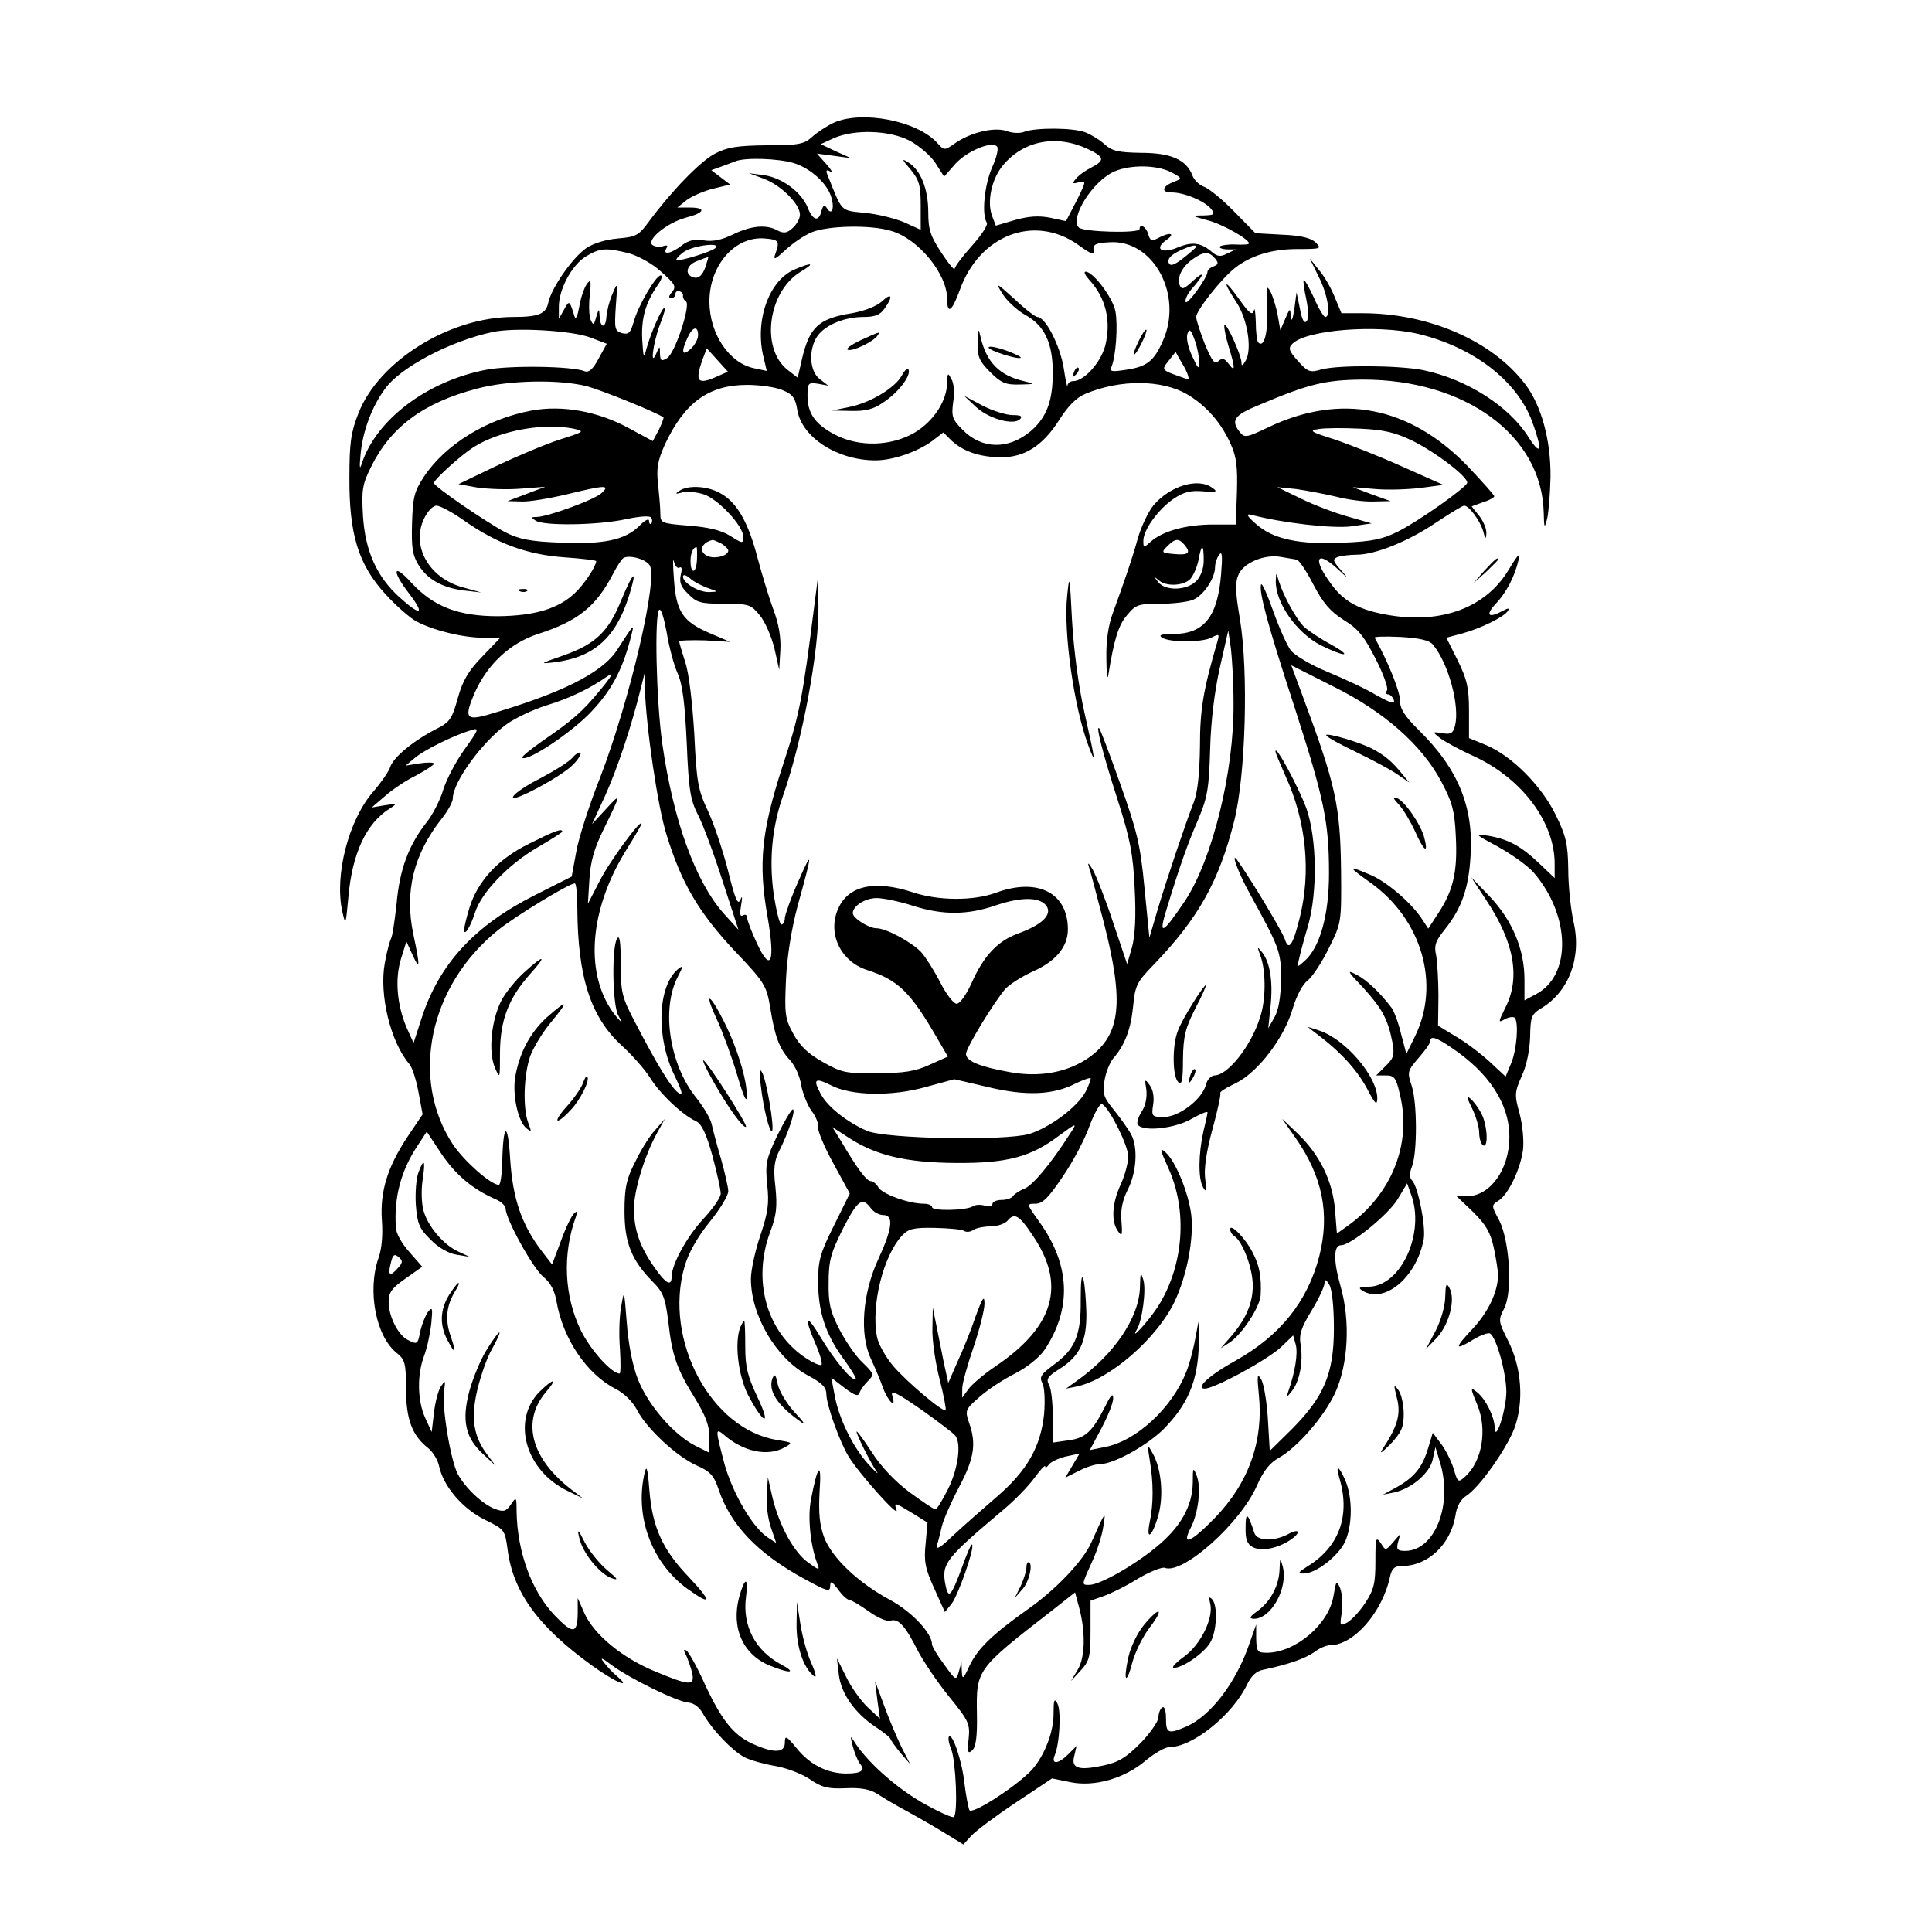 <?xml version="1.0" standalone="no"?>
<!DOCTYPE svg PUBLIC "-//W3C//DTD SVG 20010904//EN"
 "http://www.w3.org/TR/2001/REC-SVG-20010904/DTD/svg10.dtd">
<svg version="1.0" xmlns="http://www.w3.org/2000/svg"
 width="512pt" height="512pt" viewBox="0 0 512 512"
 preserveAspectRatio="xMidYMid meet">
<g transform="translate(0,512) scale(0.1,-0.1)"
fill="#000000" stroke="none">
<path d="M2210 4795 c-19 -9 -45 -26 -58 -38 -21 -19 -35 -22 -120 -22 -79 -1
-104 -5 -137 -22 -39 -20 -116 -100 -176 -181 -26 -36 -34 -40 -82 -44 -33 -3
-65 -13 -84 -26 -37 -26 -92 -106 -100 -144 -6 -30 -26 -38 -93 -38 -169 0
-356 -117 -410 -255 -20 -50 -24 -79 -24 -170 -1 -151 24 -232 96 -310 28 -31
65 -63 82 -72 45 -24 124 -43 177 -43 l45 0 -48 -50 c-37 -38 -52 -64 -65
-111 -15 -54 -21 -63 -57 -81 -59 -30 -114 -75 -122 -101 -4 -12 -24 -41 -44
-64 -66 -75 -104 -222 -83 -318 9 -39 9 -38 16 35 10 119 48 199 111 238 19
12 18 13 -14 8 l-35 -6 35 30 c19 17 56 42 83 55 26 14 47 28 47 31 0 4 -17 4
-38 1 l-37 -6 25 21 c25 21 104 60 149 73 22 7 20 2 -18 -51 -23 -32 -48 -80
-56 -106 -8 -27 -28 -67 -45 -88 -47 -60 -71 -124 -79 -215 -5 -45 -11 -87
-15 -93 -3 -6 -11 -34 -16 -63 -16 -84 15 -211 65 -269 7 -8 18 -41 24 -74
l11 -59 -39 -58 c-54 -81 -74 -146 -69 -222 3 -38 0 -77 -9 -101 -30 -87 -7
-208 49 -252 21 -17 24 -27 24 -94 0 -81 16 -124 58 -157 13 -10 27 -33 30
-50 12 -53 62 -111 120 -140 53 -26 54 -27 61 -78 14 -113 80 -205 224 -309
61 -44 108 -64 66 -28 -11 9 -27 26 -35 37 -11 14 -5 12 20 -7 48 -36 175 -98
204 -100 15 -1 31 -13 41 -33 25 -42 75 -94 108 -112 16 -8 52 -18 81 -23 29
-5 70 -20 92 -35 32 -22 48 -26 95 -24 41 2 65 -3 84 -15 15 -10 52 -32 84
-49 31 -17 76 -43 100 -58 l44 -27 21 23 c12 13 64 52 118 88 l96 64 49 -10
c64 -13 144 10 200 58 23 19 51 35 62 35 62 0 168 86 206 166 11 23 25 36 43
39 66 14 109 29 134 46 14 11 33 19 43 19 62 0 139 87 159 183 5 21 12 27 32
27 68 0 128 57 141 133 3 24 14 44 29 53 35 23 105 122 127 178 26 70 20 162
-17 234 -25 50 -26 53 -10 84 23 44 15 178 -13 234 -21 39 -21 40 -2 52 26 16
58 83 65 134 3 24 -1 67 -9 97 -14 50 -13 57 6 100 13 28 21 69 22 104 1 53 3
59 31 76 72 44 106 134 84 228 -7 32 -14 94 -14 139 -1 69 -6 89 -34 146 -38
77 -117 156 -185 184 l-44 18 0 72 c0 61 -5 83 -30 134 l-30 60 41 11 c49 13
112 44 122 60 5 8 1 8 -14 0 -37 -20 -46 -12 -20 17 30 31 52 74 62 117 6 23
0 18 -26 -25 -60 -100 -177 -144 -318 -120 -77 13 -118 35 -152 82 -50 67 -40
92 16 41 30 -28 31 -28 8 -2 -20 23 -21 27 -7 33 9 3 32 6 50 6 49 0 137 35
212 86 36 24 69 44 73 44 13 0 41 -38 50 -66 6 -23 8 -25 9 -8 1 12 -8 33 -19
47 l-20 25 30 11 c17 5 30 13 30 16 0 3 -33 40 -72 81 -152 157 -335 193 -526
102 -61 -29 -64 -29 -78 -11 -22 29 -13 43 51 69 134 57 177 67 275 68 273 1
476 -148 481 -352 1 -42 2 -44 9 -17 4 17 8 67 9 111 1 97 -24 190 -68 247
-87 114 -255 187 -431 187 l-55 0 -18 43 c-9 23 -28 56 -42 72 l-24 30 24 -49
c24 -47 33 -106 17 -106 -4 0 -18 23 -30 51 -13 28 -25 49 -27 47 -2 -2 1 -25
7 -52 6 -31 7 -51 0 -58 -6 -6 -12 6 -17 34 l-9 43 -6 -45 c-4 -26 -8 -35 -9
-20 -2 25 -2 25 -15 -5 l-13 -30 -7 40 c-4 22 -13 50 -19 62 -11 20 -12 13 -9
-45 3 -62 -8 -105 -23 -90 -4 3 -7 28 -7 55 -1 26 -3 40 -5 30 -4 -14 -12 -8
-39 30 -40 56 -46 51 -8 -7 30 -45 43 -126 25 -156 -8 -14 -11 -15 -11 -4 -1
20 -39 104 -45 99 -2 -3 2 -27 10 -54 19 -61 19 -74 1 -49 -12 15 -17 16 -27
7 -10 -10 -17 0 -36 45 -12 31 -23 64 -23 72 0 17 67 102 103 130 42 33 98 50
165 50 63 0 65 1 49 17 -12 12 -38 19 -89 21 l-71 4 -57 58 c-31 32 -67 61
-79 65 -12 4 -26 17 -31 30 -16 42 -57 60 -137 60 -60 1 -76 5 -95 22 -13 12
-36 26 -51 32 -32 13 -132 13 -162 2 -11 -5 -33 -4 -48 2 -33 11 -96 -4 -138
-34 -26 -18 -27 -18 -45 2 -53 59 -199 87 -274 54z m201 -48 c24 -13 55 -39
68 -59 l23 -36 30 34 c30 33 95 61 110 46 5 -5 -1 -30 -13 -56 -20 -46 -28
-124 -14 -146 4 -6 -14 -33 -39 -61 -25 -28 -46 -56 -46 -61 0 -6 -16 13 -35
42 -29 44 -35 61 -35 107 0 62 -20 112 -52 132 -19 12 -19 10 5 -18 23 -28 27
-42 27 -96 l0 -64 -44 20 c-24 10 -71 22 -105 25 -65 7 -58 0 -99 103 -4 10
-1 12 9 6 8 -5 3 4 -11 20 l-25 28 45 -6 45 -6 -40 18 -40 19 35 16 c54 24
148 21 201 -7z m472 -22 c44 -21 46 -30 9 -49 -16 -8 -34 -21 -41 -30 -10 -12
-9 -14 8 -9 20 5 20 3 -6 -49 l-28 -54 -42 9 c-31 6 -57 4 -93 -6 l-51 -15
-10 26 c-14 38 -1 98 29 134 55 66 142 82 225 43z m-780 -37 c46 -14 92 -56
101 -94 8 -29 -1 -46 -13 -25 -6 9 -10 7 -14 -8 -7 -30 -23 -26 -37 10 -17 41
-69 79 -117 85 l-38 5 40 -15 c45 -17 95 -67 95 -95 0 -10 -9 -26 -19 -35 -15
-14 -24 -15 -40 -7 -30 17 -70 13 -118 -10 -30 -15 -55 -20 -78 -16 -25 4 -41
0 -59 -14 -27 -21 -51 -26 -40 -7 5 7 2 9 -8 6 -8 -4 -21 -2 -28 2 -20 12 36
59 87 73 51 13 56 27 11 27 l-33 0 25 20 c14 10 45 24 70 30 l45 11 -25 19
-25 19 25 9 c14 5 32 12 40 15 27 10 112 7 153 -5z m1000 -24 c30 -16 30 -17
10 -25 -33 -12 -38 -29 -8 -29 33 0 86 -22 104 -43 12 -15 10 -17 -20 -18 -33
0 -32 -1 12 -13 39 -10 109 -50 109 -61 0 -3 -16 -4 -35 -3 -19 1 -38 -2 -42
-5 -3 -4 5 -7 18 -8 l24 0 -23 -11 c-17 -9 -26 -8 -40 4 -29 25 -52 28 -89 13
-44 -19 -66 -5 -32 19 26 18 9 22 -22 5 -17 -9 -21 -7 -26 10 -5 20 -23 30
-23 14 0 -12 -149 -8 -161 4 -25 25 37 124 95 149 43 18 111 17 149 -2z m-741
-156 c72 -21 148 -114 148 -180 0 -43 13 -33 33 22 52 147 197 203 313 122 36
-26 44 -29 42 -15 -2 15 5 19 42 21 117 8 197 -141 141 -263 -23 -52 -42 -67
-97 -75 -39 -6 -44 -5 -38 9 11 27 17 108 10 146 -7 36 -59 105 -79 105 -6 0
-1 -10 10 -22 44 -48 58 -109 42 -174 -12 -45 -56 -94 -85 -94 -8 0 -15 -6
-15 -12 -1 -7 -5 14 -10 46 -9 58 -48 136 -70 136 -5 0 -33 21 -61 48 -49 44
-51 45 -31 13 11 -18 38 -43 59 -55 52 -28 74 -75 74 -154 0 -76 -17 -119 -59
-155 -59 -49 -129 -48 -180 4 -27 27 -30 35 -25 73 4 25 2 52 -5 62 -9 17 -10
16 -11 -9 0 -49 -36 -104 -87 -134 -62 -36 -147 -38 -210 -5 -52 27 -73 56
-73 103 0 34 2 36 28 32 l27 -5 -22 17 c-28 20 -31 79 -7 114 21 30 72 51 123
51 30 0 44 6 55 22 24 33 19 44 -7 19 -15 -13 -46 -25 -79 -31 -89 -14 -113
-37 -133 -123 l-11 -48 -27 21 c-72 57 -52 207 35 260 39 23 31 26 -16 6 -69
-29 -107 -138 -82 -235 l8 -34 -33 7 c-66 13 -119 91 -119 177 0 96 68 174
147 167 38 -3 40 -7 27 -43 -5 -15 1 -12 27 12 19 18 50 39 69 47 42 18 157
21 212 4z m-467 -46 c-10 -9 -85 -32 -101 -32 -5 1 2 10 15 20 22 19 107 30
86 12z m1275 4 c0 -2 -15 -15 -34 -30 -26 -20 -35 -22 -39 -12 -4 9 6 20 26
30 32 15 47 19 47 12z m-1504 -17 c25 -7 62 -27 86 -49 37 -33 41 -39 29 -54
-9 -10 -10 -16 -2 -16 6 0 11 5 11 11 0 6 5 9 11 7 6 -2 10 -7 9 -12 -1 -5 3
-12 8 -15 13 -9 -29 -137 -50 -150 -15 -9 -18 -8 -19 11 0 22 -1 22 -9 3 -18
-43 -10 24 9 75 11 27 16 48 12 45 -9 -5 -37 -69 -48 -110 -7 -27 -8 -24 -11
24 -3 56 8 97 40 144 11 15 15 27 9 27 -13 0 -60 -80 -72 -124 -8 -28 -13 -33
-30 -29 -20 6 -21 11 -17 72 5 64 5 65 -9 32 -8 -18 -15 -46 -16 -61 -2 -32
-17 -30 -18 3 -1 20 -2 20 -9 -3 -6 -22 -8 -23 -15 -7 -4 10 -5 39 -2 65 4 39
3 44 -8 29 -7 -10 -16 -36 -20 -60 -4 -23 -9 -35 -12 -27 -14 45 -14 45 -28
20 l-14 -25 0 30 c-1 47 34 112 71 135 38 23 53 24 114 9z m1554 -14 c10 -12
9 -16 -4 -21 -9 -3 -16 -10 -16 -14 0 -16 -55 -91 -58 -80 -2 6 5 21 15 33 34
38 38 53 6 24 -26 -24 -31 -26 -37 -12 -7 21 7 49 36 69 28 20 42 20 58 1z
m-1351 -24 c-7 -19 -16 -28 -27 -27 -29 5 -25 33 5 44 15 6 29 11 30 11 1 1
-3 -12 -8 -28z m-303 -186 l42 -16 -22 -40 c-14 -27 -26 -37 -36 -33 -33 14
-202 16 -262 4 -156 -30 -291 -132 -329 -248 -6 -19 -7 -11 -3 28 6 59 30 123
64 169 40 57 173 127 285 151 60 13 213 4 261 -15z m284 7 c0 -11 -9 -27 -20
-37 -22 -20 -26 -9 -8 30 13 29 28 33 28 7z m1328 -72 c0 -21 -3 -18 -19 17
-11 23 -16 49 -12 59 5 14 9 11 19 -17 7 -19 12 -45 12 -59z m581 75 c145 -35
260 -123 301 -231 28 -77 25 -96 -9 -43 -52 83 -164 154 -279 178 -65 13 -225
14 -270 2 -30 -9 -36 -7 -62 22 -24 27 -27 34 -15 46 37 37 223 52 334 26z
m-1857 -112 c-53 -24 -61 -15 -41 42 l12 32 28 -31 28 -31 -27 -12z m1236 25
c11 -20 15 -35 9 -33 -72 25 -70 23 -50 49 10 13 18 23 19 23 0 -1 10 -19 22
-39z m-1581 -52 c39 -11 179 -67 201 -82 2 -1 -4 -16 -12 -33 l-16 -30 -63 34
c-82 45 -177 62 -258 47 -119 -22 -229 -90 -286 -176 -25 -38 -29 -54 -31
-122 -2 -64 1 -85 17 -111 24 -39 64 -61 122 -68 l44 -5 -50 14 c-89 25 -136
110 -101 182 9 19 23 34 33 34 9 0 43 -18 75 -41 86 -60 166 -89 264 -96 46
-3 84 -8 84 -10 0 -13 -32 -62 -57 -85 -43 -41 -106 -60 -203 -61 -105 0 -171
25 -230 89 -49 54 -53 32 -5 -30 42 -55 30 -60 -26 -9 -61 55 -91 123 -97 215
-4 69 -2 84 21 130 52 106 139 171 281 208 85 23 220 25 293 6z m1589 -21 c51
-30 91 -76 116 -133 15 -33 18 -61 16 -127 l-3 -85 -65 0 c-70 -1 -130 -18
-161 -46 -18 -16 -19 -16 -19 3 0 29 40 84 80 111 26 18 46 23 78 20 36 -3 40
-1 25 9 -37 28 -112 6 -156 -46 -14 -17 -33 -57 -42 -89 -16 -57 -32 -103 -66
-197 -12 -32 -18 -75 -17 -120 0 -38 3 -59 5 -45 15 94 27 134 50 160 23 28
30 30 88 30 35 0 75 5 88 11 27 12 57 57 57 86 0 10 5 25 11 33 8 11 9 -3 5
-52 -9 -112 -45 -158 -126 -158 -33 0 -41 -3 -30 -10 21 -13 107 -13 132 1 19
10 20 9 14 -12 -38 -130 -46 -181 -46 -278 -1 -71 -6 -119 -16 -146 -23 -59
-70 -199 -96 -285 l-22 -75 -13 132 c-11 116 -20 151 -64 275 -28 79 -53 145
-56 148 -10 10 9 -66 49 -190 33 -103 41 -144 45 -235 4 -73 1 -125 -7 -155
l-13 -45 -37 110 c-20 61 -45 124 -54 140 -10 17 -14 21 -11 10 4 -11 22 -80
41 -153 53 -208 44 -293 -38 -353 -57 -41 -133 -55 -213 -40 -78 14 -115 29
-115 48 0 16 74 137 104 172 12 13 44 33 72 46 62 27 94 66 94 112 0 97 -80
138 -191 97 -60 -22 -153 -21 -219 1 -103 34 -174 18 -200 -46 -27 -65 9 -138
79 -160 81 -26 114 -58 185 -181 l28 -48 -49 -22 c-37 -17 -68 -22 -138 -22
-83 -1 -94 1 -145 30 -39 22 -61 43 -78 75 -22 40 -23 53 -19 144 3 63 15 135
31 195 40 144 40 152 2 65 -20 -44 -35 -88 -36 -97 0 -10 -4 -18 -9 -18 -5 0
-14 37 -21 83 -12 89 -4 175 25 258 51 144 96 385 94 504 l-2 70 -9 -70 c-31
-246 -39 -289 -84 -425 -56 -173 -65 -258 -40 -399 21 -121 9 -151 -28 -71
-14 30 -26 61 -26 68 0 7 -5 10 -11 6 -8 -4 -9 4 -5 27 4 23 3 27 -2 14 -7
-15 -14 3 -32 75 -13 52 -37 124 -53 159 -27 57 -31 77 -37 205 -5 82 -14 162
-24 191 -9 28 -16 52 -16 55 0 3 30 4 68 3 l67 -4 -54 23 c-72 31 -89 57 -95
143 -3 39 -3 60 0 47 3 -12 10 -20 15 -16 6 3 7 -4 3 -20 -4 -19 0 -31 20 -50
22 -23 33 -26 95 -26 65 0 71 -2 94 -30 14 -16 31 -56 39 -87 l13 -58 3 51 c2
35 -4 71 -19 110 -12 33 -30 93 -41 134 -24 93 -53 145 -94 170 -34 22 -90 26
-114 9 -12 -8 -10 -9 8 -4 12 4 38 1 57 -5 39 -13 105 -84 105 -113 0 -18 -2
-18 -35 3 -24 15 -58 23 -110 27 -73 6 -75 7 -75 32 0 14 -3 49 -6 78 -5 42
-1 62 18 105 52 111 116 158 218 158 33 0 76 -6 94 -14 27 -11 34 -21 39 -53
12 -72 106 -133 207 -133 46 0 110 22 150 51 l30 23 22 -22 c32 -29 74 -43
130 -44 63 0 111 30 155 99 24 38 46 60 71 70 92 38 201 37 268 -2z m-1626
-91 c31 -7 29 -8 -37 -29 -37 -12 -113 -44 -168 -70 l-100 -48 50 -9 c28 -4
79 -6 115 -3 l65 5 -50 -19 -50 -19 37 -1 c20 -1 74 8 120 19 103 25 115 25
93 4 -16 -17 -144 -64 -173 -64 -15 0 -15 -2 -2 -10 22 -14 165 -12 238 4 38
8 65 10 68 4 3 -5 3 -12 0 -15 -3 -4 -6 0 -6 7 0 7 -12 1 -26 -14 -38 -37 -93
-49 -209 -44 -80 3 -109 9 -145 27 -53 28 -190 122 -190 131 0 9 72 74 105 95
70 44 184 65 265 49z m2225 -33 c62 -31 148 -97 143 -111 -5 -14 -130 -102
-182 -128 -41 -21 -70 -27 -145 -30 -117 -6 -187 9 -232 49 -24 21 -28 28 -14
25 83 -22 216 -37 265 -31 l55 8 -63 18 c-35 10 -91 31 -125 48 l-62 30 50 -5
c28 -4 75 -13 105 -20 30 -8 75 -14 100 -13 l45 1 -50 18 -50 19 60 -5 c33 -3
87 -1 120 3 l60 8 -110 49 c-60 27 -141 59 -180 72 -63 20 -67 23 -40 27 17 3
66 3 110 1 63 -3 93 -10 140 -33z m-1834 -271 c10 -6 19 -15 19 -19 0 -13 -30
-22 -51 -16 -29 10 -23 36 9 44 2 1 12 -4 23 -9z m1229 -5 c17 -21 9 -27 -31
-23 -31 3 -32 4 -15 21 21 21 30 21 46 2z m-1293 -39 c-2 -37 -17 -39 -17 -2
0 20 7 36 16 36 1 0 2 -15 1 -34z m1343 -1 c0 -22 -8 -43 -20 -55 -25 -25 -82
-27 -101 -2 -11 14 -11 15 1 5 19 -18 65 -16 84 2 8 9 18 31 22 50 8 45 14 45
14 0z m-1469 -12 c25 -30 -51 -356 -130 -562 -29 -73 -58 -163 -64 -199 l-12
-65 -97 -49 c-159 -80 -253 -181 -300 -324 l-22 -68 -19 42 c-25 60 -31 128
-14 182 l14 45 16 -35 c20 -44 21 -33 2 56 -23 112 1 210 76 305 16 20 29 44
29 53 0 43 77 149 143 197 22 16 69 38 103 49 63 19 117 45 164 78 17 12 12 1
-18 -35 -49 -60 -75 -82 -155 -137 -31 -22 -55 -41 -53 -44 13 -12 133 68 184
123 55 58 84 115 106 205 7 28 7 28 -39 -43 -40 -61 -149 -115 -345 -172 -55
-15 -60 -6 -32 59 34 76 94 132 168 156 106 34 154 73 199 160 10 19 22 38 27
41 14 9 56 -1 69 -18z m1715 14 c6 0 26 -30 44 -65 26 -50 45 -72 81 -95 38
-23 54 -43 84 -102 21 -40 34 -78 31 -84 -4 -6 -3 -11 2 -11 6 0 13 -7 16 -16
4 -11 -9 -7 -47 14 -28 17 -87 44 -130 62 -42 17 -85 43 -96 56 -10 13 -31 60
-47 105 -16 45 -30 76 -32 70 -6 -19 17 -106 89 -326 78 -242 91 -303 91 -440
0 -110 -24 -195 -64 -231 -21 -19 -21 -19 -15 6 3 14 13 52 23 85 26 90 24
233 -4 313 -20 54 -81 169 -82 151 0 -4 12 -32 26 -64 56 -121 69 -257 38
-379 -18 -72 -29 -87 -39 -55 -7 20 -80 143 -123 205 -24 36 -2 -27 31 -86 78
-142 82 -152 82 -225 -1 -46 -6 -80 -17 -100 l-17 -30 6 57 c7 66 -1 117 -22
144 -14 17 -14 17 -4 -11 14 -40 14 -116 -2 -162 -24 -76 -85 -152 -120 -153
-9 0 -20 -11 -23 -24 -9 -38 -71 -86 -111 -86 -32 0 -34 1 -29 33 3 19 0 39
-9 51 -13 18 -14 17 -9 -12 2 -20 -2 -42 -12 -57 -9 -14 -14 -30 -11 -35 12
-20 99 -11 143 15 23 13 42 21 42 17 0 -4 -5 -27 -11 -51 -13 -59 -14 -124 -1
-147 8 -15 10 -11 6 21 -4 26 3 73 19 132 14 50 23 94 21 96 -3 3 16 15 42 27
58 29 128 120 150 198 10 33 26 64 40 74 13 11 38 49 56 86 33 66 33 68 32
202 -2 176 -14 229 -102 466 l-30 81 111 -56 c135 -67 235 -155 287 -253 28
-53 35 -76 38 -143 5 -93 -6 -143 -45 -203 l-28 -43 -15 23 c-27 43 -93 100
-137 119 -63 27 -63 24 0 -21 135 -97 184 -267 118 -404 l-24 -49 -14 53 c-7
30 -19 61 -25 69 -31 41 -66 74 -93 88 -27 14 -25 10 18 -35 49 -54 65 -82 77
-144 6 -33 4 -42 -18 -63 l-25 -25 26 0 c22 0 27 -6 37 -51 32 -130 -22 -265
-139 -348 l-28 -20 -5 62 c-6 77 -41 147 -98 202 l-42 40 35 -50 c72 -103 92
-202 63 -315 -31 -119 -103 -209 -220 -275 -71 -39 -110 -75 -83 -75 26 0 169
78 203 111 l31 30 7 -25 c6 -23 -2 -72 -19 -121 -7 -20 -6 -20 9 -1 20 25 30
77 23 121 -5 28 1 46 29 92 19 31 34 64 34 72 1 12 4 11 13 -4 7 -12 12 -58
12 -115 0 -120 -26 -181 -111 -267 l-59 -58 -5 85 c-3 47 -11 94 -18 105 -10
17 -11 10 -6 -40 13 -124 -27 -235 -116 -327 -63 -65 -90 -77 -65 -28 21 40
29 109 16 140 -9 23 -10 21 -10 -19 -1 -63 -33 -119 -97 -171 -59 -49 -148
-99 -176 -100 -22 0 -23 -3 6 61 14 30 27 72 30 94 7 43 6 42 -32 -43 -22 -49
-94 -125 -170 -178 -93 -66 -131 -103 -153 -149 -16 -35 -19 -37 -20 -15 l-1
25 -7 -25 c-7 -25 -8 -24 -39 19 -18 24 -32 48 -32 53 0 30 -54 87 -111 118
-84 45 -154 111 -175 166 -12 33 -15 63 -12 121 6 83 -5 73 -23 -22 -9 -47 -1
-122 17 -169 7 -18 5 -18 -24 3 -38 27 -77 98 -95 173 l-12 53 -3 -46 c-2 -25
3 -64 11 -87 l14 -41 -23 15 c-40 27 -92 116 -114 194 -24 91 -25 97 -2 78 51
-45 116 -59 161 -34 23 13 22 13 -20 20 -175 28 -301 265 -245 459 10 36 34
78 66 118 28 34 50 71 50 82 0 10 -9 49 -19 85 -11 37 -22 79 -25 93 -3 14
-21 45 -41 70 -71 88 -93 235 -49 320 15 29 15 32 1 21 -55 -46 -59 -182 -9
-283 20 -42 23 -54 11 -46 -19 12 -58 76 -115 186 -36 68 -39 81 -39 157 0 60
-3 78 -10 66 -14 -24 -12 -172 3 -202 13 -24 13 -24 -4 -5 -86 104 -76 279 26
443 22 35 40 66 40 69 0 15 -85 -100 -111 -152 l-31 -60 4 65 c3 48 13 83 39
135 46 94 46 96 4 50 l-36 -39 35 76 c32 71 69 182 94 283 l10 40 1 -40 c3
-100 34 -315 58 -389 39 -127 86 -206 180 -306 80 -84 84 -92 94 -149 12 -77
24 -110 53 -141 13 -14 26 -43 29 -65 4 -21 16 -52 27 -68 12 -15 20 -35 18
-45 -1 -9 17 -53 41 -96 l43 -79 -42 -85 c-37 -74 -42 -93 -42 -151 1 -80 20
-137 68 -203 20 -27 34 -51 32 -53 -8 -8 -56 49 -92 109 -40 67 -47 60 -15
-15 12 -27 19 -52 16 -56 -4 -3 -24 6 -46 21 -101 70 -137 205 -90 331 17 45
19 67 14 119 -6 49 -3 70 10 96 24 47 45 110 36 110 -4 0 -22 -31 -41 -69 -30
-63 -32 -75 -27 -130 6 -50 2 -75 -18 -135 -14 -41 -25 -93 -25 -115 0 -97 66
-209 149 -255 40 -21 51 -33 51 -51 0 -28 36 -128 59 -165 29 -47 134 -164
127 -142 -7 21 -6 21 37 -5 l45 -28 -5 -56 c-5 -47 -1 -66 23 -119 l28 -62 18
22 c17 22 62 149 54 157 -2 2 -14 -25 -26 -59 -30 -81 -37 -88 -45 -45 -10 53
2 68 154 196 29 24 66 62 82 84 16 22 29 36 29 31 0 -5 4 -3 9 4 4 7 25 17 45
22 l37 8 -19 -32 -19 -32 36 18 c19 10 44 18 56 18 36 0 123 48 168 92 65 66
91 127 94 223 2 80 2 80 -8 25 -5 -30 -16 -73 -25 -95 -38 -97 -134 -185 -217
-200 l-39 -8 31 58 c17 32 31 67 31 79 0 15 -6 10 -20 -19 -35 -69 -53 -86
-98 -92 l-42 -6 0 67 c0 37 -4 76 -10 86 -8 15 -4 22 26 41 55 34 74 73 73
149 -1 36 -4 76 -8 90 -5 15 -7 -7 -7 -55 1 -94 -15 -131 -73 -173 -32 -24
-37 -31 -29 -47 6 -10 8 -45 5 -82 -9 -87 -45 -151 -127 -221 -36 -31 -87 -76
-114 -101 -33 -32 -46 -40 -43 -26 4 11 9 34 13 50 4 17 24 63 45 103 41 77
47 116 27 172 -11 32 -10 35 28 68 21 19 64 47 94 62 33 17 65 43 79 64 72
109 67 224 -14 337 -35 49 -35 49 -11 49 19 0 35 16 73 73 27 39 59 100 71
135 13 34 28 60 33 56 20 -12 69 -110 69 -139 0 -16 -9 -50 -20 -74 -23 -49
-26 -99 -7 -124 10 -15 12 -11 9 26 -3 31 3 57 17 85 23 45 27 111 9 145 -6
12 -26 40 -44 63 -29 35 -33 45 -27 80 3 21 14 48 23 59 31 35 47 78 53 139 5
54 10 64 55 110 118 123 172 219 213 381 30 121 38 394 15 534 -13 76 -13 99
-3 120 15 31 70 53 112 45 17 -3 35 -6 41 -7z m-1561 -75 c29 -10 29 -10 5
-11 -28 -1 -70 24 -70 41 0 6 7 5 18 -4 9 -9 31 -20 47 -26z m-79 -227 c13
-29 19 -80 24 -185 5 -125 10 -151 30 -190 13 -25 42 -103 65 -175 l42 -129
-39 43 c-76 86 -134 248 -163 451 -16 115 -21 341 -8 354 5 4 13 -23 20 -61 6
-37 19 -86 29 -108z m1473 -76 c2 -183 -56 -417 -129 -527 -60 -89 -71 -94
-48 -20 37 121 56 173 84 238 24 57 28 81 31 185 2 76 12 155 26 217 l22 97 7
-47 c3 -26 7 -90 7 -143z m529 152 c41 -50 71 -162 58 -214 -5 -20 -11 -24
-33 -20 -27 4 -28 4 -8 -12 11 -9 53 -32 93 -50 126 -59 212 -174 212 -284 l0
-38 -40 38 c-49 47 -83 65 -135 74 -39 6 -38 5 25 -29 36 -20 78 -50 94 -68
98 -113 102 -273 6 -323 l-30 -16 0 55 c0 80 -32 156 -91 219 l-50 52 40 -61
c74 -111 91 -206 50 -285 -19 -39 -19 -40 -1 -30 11 6 22 7 26 4 11 -12 6 -83
-9 -120 l-15 -36 -43 40 c-24 22 -64 52 -90 67 l-46 28 1 77 c0 42 -3 91 -6
109 -6 26 -2 38 23 69 44 55 63 108 68 193 9 130 -32 232 -137 335 -38 38 -50
56 -50 80 0 23 -33 105 -67 165 -2 3 29 4 69 2 51 -3 77 -9 86 -21z m-2268
-698 c1 -184 36 -290 119 -365 26 -24 59 -61 73 -83 27 -44 87 -100 122 -116
15 -7 27 -31 44 -92 12 -45 22 -90 22 -100 0 -10 -20 -39 -45 -66 -44 -47 -84
-120 -85 -153 0 -29 -15 -21 -47 25 -37 53 -53 98 -53 154 0 48 28 140 61 200
l21 38 -26 -30 c-15 -16 -39 -55 -53 -85 -23 -44 -28 -68 -28 -130 0 -84 19
-130 75 -187 28 -28 33 -43 41 -105 10 -91 23 -127 71 -204 28 -46 38 -72 38
-103 l0 -41 -38 19 c-57 29 -126 109 -152 177 -14 36 -25 94 -29 149 -7 88 -7
89 -15 41 -5 -26 -6 -77 -3 -112 2 -35 2 -64 -1 -64 -21 0 -76 61 -102 113
-45 91 -50 203 -14 302 5 16 4 17 -5 9 -7 -7 -23 -40 -35 -74 l-23 -61 -27 35
c-54 71 -77 139 -84 244 -6 103 -19 97 -21 -10 -1 -32 -5 -58 -9 -58 -21 0
-91 62 -121 106 -116 175 -64 423 120 570 45 36 184 121 202 123 4 1 7 -29 7
-66z m888 7 c81 -26 147 -25 222 1 68 23 118 22 134 -3 14 -23 -13 -49 -76
-72 -55 -20 -92 -60 -124 -133 -14 -30 -30 -53 -39 -53 -8 0 -28 26 -44 58
-16 31 -39 67 -50 79 -26 27 -93 63 -118 63 -21 0 -63 27 -63 40 0 19 33 40
63 40 18 0 61 -9 95 -20z m1428 -376 c100 -67 154 -149 154 -237 0 -86 -51
-157 -112 -157 l-28 0 44 -42 c34 -34 46 -54 55 -96 6 -29 11 -61 11 -70 0
-45 -26 -99 -67 -143 -50 -53 -49 -60 3 -28 19 11 38 18 43 15 17 -11 43 -106
43 -155 -1 -51 -30 -138 -31 -93 -1 28 -24 74 -45 91 -20 17 -20 13 -1 -32 27
-66 13 -149 -32 -190 -19 -17 -20 -16 -31 22 -7 21 -22 51 -34 66 l-21 28 -13
-43 c-15 -49 -36 -75 -84 -102 l-35 -19 30 6 c46 10 95 52 102 88 l7 32 12
-40 c35 -113 -14 -235 -92 -235 -21 0 -24 4 -19 23 l6 22 -19 -22 c-20 -23
-20 -23 -33 -2 -13 18 -14 13 -14 -49 0 -58 -4 -75 -27 -110 -15 -23 -37 -46
-48 -52 -19 -10 -20 -9 -14 27 3 21 1 49 -4 63 -10 24 -11 22 -18 -19 -12 -75
-100 -150 -176 -151 -26 0 -28 3 -29 38 l0 37 -18 -51 c-35 -103 -103 -192
-168 -220 -47 -20 -53 -18 -53 22 0 21 -4 33 -10 29 -5 -3 -10 -15 -10 -26 0
-10 -21 -41 -47 -68 -39 -39 -58 -51 -100 -60 -66 -14 -85 -7 -76 26 l6 26
-22 -22 c-26 -26 -46 -28 -36 -3 13 30 18 119 7 138 -8 15 -10 9 -10 -29 0
-52 -29 -121 -65 -155 -51 -48 -152 -111 -158 -99 -3 7 -9 38 -13 70 -6 59
-32 135 -41 125 -3 -3 -1 -18 6 -34 12 -32 18 -168 7 -179 -3 -4 -42 14 -86
39 -72 42 -147 110 -179 162 -10 16 -10 13 -3 -14 5 -19 14 -40 19 -46 15 -18
3 -26 -36 -26 -50 0 -96 23 -131 66 -28 34 -32 36 -32 16 0 -28 -29 -29 -86
-3 -51 23 -83 64 -129 164 -19 42 -40 79 -46 83 -8 4 -8 1 -1 -12 5 -11 12
-31 16 -46 8 -37 -5 -36 -99 3 -87 36 -160 97 -186 153 l-18 41 0 -42 c-1 -53
-13 -54 -61 -4 -61 64 -99 167 -101 275 0 40 -1 40 -15 19 -13 -19 -20 -20
-42 -12 -34 13 -79 56 -99 93 -19 36 -43 181 -36 221 4 28 3 28 -9 10 -7 -11
-15 -42 -18 -70 l-6 -50 -17 37 c-21 46 -22 115 -3 165 8 21 16 59 19 86 4 41
3 45 -9 30 -7 -10 -16 -33 -20 -50 -7 -37 -8 -37 -35 -23 -25 14 -49 62 -49
100 0 25 8 36 45 62 l44 31 -34 39 c-20 22 -36 50 -36 66 -5 80 14 150 57 215
l25 38 39 -59 c38 -56 82 -93 143 -120 15 -6 27 -18 27 -25 0 -27 71 -156 99
-180 20 -16 31 -37 36 -67 17 -98 80 -192 157 -231 23 -12 45 -34 57 -57 25
-48 104 -122 158 -146 34 -15 45 -26 57 -62 32 -96 104 -171 229 -239 59 -32
67 -35 67 -18 1 15 4 13 21 -9 11 -16 25 -28 30 -28 5 0 28 -14 51 -30 23 -17
49 -28 58 -25 21 7 40 -15 73 -81 15 -28 51 -82 82 -120 52 -64 56 -72 52
-112 -4 -35 -2 -41 9 -31 10 8 14 35 13 95 -2 120 -3 119 199 276 l61 48 11
-41 c17 -64 16 -131 -4 -164 l-18 -30 26 28 c23 25 26 36 26 107 l0 78 34 12
c18 6 59 26 91 46 32 19 65 32 72 29 48 -18 200 118 244 218 17 39 34 60 57
73 49 27 120 108 150 172 35 76 41 190 15 282 -20 70 -19 110 1 110 26 0 126
82 150 122 l25 42 10 -28 c39 -102 -26 -246 -113 -246 -24 0 -27 -3 -16 -10
58 -37 144 34 163 136 6 34 -15 140 -31 156 -7 7 -7 19 0 37 14 37 14 169 -1
214 -12 36 -11 39 18 73 17 19 31 39 31 44 0 16 15 12 56 -16z m-969 -117
c-23 -42 -95 -95 -149 -112 -65 -19 -380 -13 -430 8 -53 23 -107 65 -124 100
-20 37 -14 42 28 21 53 -28 161 -30 250 -5 l77 21 90 -21 c100 -24 173 -21
232 10 19 9 36 15 39 14 2 -2 -4 -18 -13 -36z m-43 -114 c-49 -77 -98 -135
-119 -143 -13 -5 -26 -14 -30 -19 -3 -6 -17 -11 -31 -11 -13 0 -24 -5 -24 -11
0 -6 -9 -8 -20 -4 -11 3 -25 3 -32 -2 -18 -11 -108 -13 -108 -2 0 5 -10 9 -22
9 -40 0 -110 26 -120 43 -5 9 -14 17 -21 17 -11 1 -34 31 -80 109 l-21 34 40
-26 c74 -49 154 -68 287 -69 136 -1 199 16 273 72 49 36 50 36 28 3z m-526
-195 c7 -10 22 -18 33 -18 28 0 24 -36 -13 -116 -42 -90 -51 -200 -20 -265 11
-24 26 -59 32 -77 14 -37 36 -57 25 -22 -6 18 9 11 77 -36 45 -32 86 -63 90
-69 16 -22 7 -87 -19 -140 -15 -30 -30 -55 -34 -55 -4 0 -34 20 -68 45 -39 29
-76 68 -101 107 -22 34 -40 58 -40 54 0 -9 39 -86 54 -107 6 -8 -4 0 -22 20
-40 43 -79 121 -90 183 l-9 47 35 -27 c27 -20 36 -24 40 -13 2 7 12 21 22 31
17 17 17 19 -15 50 -18 17 -45 57 -61 88 -24 47 -29 69 -28 124 0 57 6 78 38
142 39 76 51 85 74 54z m428 -71 c90 -131 59 -242 -98 -348 -31 -21 -64 -49
-72 -61 l-16 -22 0 24 c0 14 14 63 30 110 16 47 29 99 29 115 0 24 -5 17 -24
-35 -12 -36 -34 -90 -48 -120 l-24 -55 -12 55 c-6 30 -15 75 -20 100 l-9 45
-1 -56 c-1 -31 8 -91 19 -134 11 -43 18 -80 16 -82 -6 -7 -102 74 -139 117
-20 24 -40 59 -43 78 -16 83 17 215 67 268 17 18 31 21 87 20 37 -1 72 -4 77
-8 6 -4 17 -3 25 3 8 5 29 9 46 9 17 0 37 7 44 15 18 22 31 15 66 -38z m-1682
-88 c-21 -24 -27 -19 -18 15 5 21 9 24 20 15 12 -10 12 -15 -2 -30z"/>
<path d="M2591 4212 c-1 -37 4 -49 33 -78 29 -29 41 -34 78 -33 42 1 42 1 11
9 -64 15 -98 49 -114 115 -6 27 -7 26 -8 -13z"/>
<path d="M3017 4215 c-9 -19 -15 -35 -12 -35 7 0 37 61 33 66 -3 2 -12 -12
-21 -31z"/>
<path d="M2280 4218 c-25 -12 -40 -23 -33 -25 13 -5 68 22 78 37 8 12 10 13
-45 -12z"/>
<path d="M2620 4199 c0 -8 79 -33 85 -27 2 2 -16 11 -41 20 -24 8 -44 12 -44
7z"/>
<path d="M2390 4125 c-18 -33 -84 -73 -141 -84 l-44 -9 51 -1 c38 -1 60 5 84
22 40 26 74 70 68 87 -2 6 -10 0 -18 -15z"/>
<path d="M2846 4133 c-6 -14 -5 -15 5 -6 7 7 10 15 7 18 -3 3 -9 -2 -12 -12z"/>
<path d="M2586 4042 c34 -32 100 -50 117 -33 8 8 2 11 -20 11 -16 0 -52 11
-79 25 l-49 26 31 -29z"/>
<path d="M1378 3553 c7 -3 16 -2 19 1 4 3 -2 6 -13 5 -11 0 -14 -3 -6 -6z"/>
<path d="M2828 3540 c-10 -95 18 -294 56 -395 21 -57 19 -42 -10 86 -16 71
-28 163 -33 244 -6 121 -7 126 -13 65z"/>
<path d="M1647 3531 c-34 -85 -69 -118 -154 -148 -63 -22 -65 -23 -23 -18 103
13 161 64 196 173 24 76 14 72 -19 -7z"/>
<path d="M1516 3111 c-10 -11 -47 -34 -83 -53 -36 -18 -69 -40 -73 -49 -13
-22 129 53 159 85 14 14 22 28 19 31 -2 3 -13 -3 -22 -14z"/>
<path d="M1402 2884 c-83 -41 -136 -99 -158 -170 -8 -26 -14 -52 -14 -58 0
-19 17 8 29 46 17 53 88 127 165 172 36 21 66 40 66 42 0 10 -22 1 -88 -32z"/>
<path d="M3381 3582 c-2 -58 54 -138 119 -172 63 -31 87 -32 31 0 -30 16 -63
38 -74 48 -20 18 -55 81 -68 122 -7 24 -7 24 -8 2z"/>
<path d="M3515 3171 c2 -5 39 -25 81 -45 41 -20 90 -46 107 -58 l32 -22 -20
24 c-26 32 -44 47 -75 64 -34 19 -132 47 -125 37z"/>
<path d="M3707 2988 c12 -13 31 -45 43 -71 23 -52 36 -62 25 -19 -8 35 -52 99
-73 107 -12 4 -11 0 5 -17z"/>
<path d="M3162 2463 c-17 -27 -36 -61 -41 -76 -15 -39 -14 -122 2 -135 9 -8
12 5 12 61 1 61 6 82 33 135 18 34 30 62 28 62 -2 0 -18 -21 -34 -47z"/>
<path d="M1900 2418 c16 -35 40 -101 54 -148 17 -58 25 -75 25 -54 1 41 -25
127 -60 196 -39 78 -55 83 -19 6z"/>
<path d="M3500 2372 c57 -44 99 -91 125 -141 19 -36 24 -41 25 -23 1 58 -84
158 -154 181 l-31 10 35 -27z"/>
<path d="M1891 2253 c38 -68 80 -125 86 -119 5 5 -105 176 -113 176 -3 0 9
-26 27 -57z"/>
<path d="M2016 2245 c7 -63 24 -129 30 -122 7 7 -15 138 -27 156 -6 11 -8 0
-3 -34z"/>
<path d="M3156 2275 c-9 -26 -7 -32 5 -12 6 10 9 21 6 23 -2 3 -7 -2 -11 -11z"/>
<path d="M3096 2025 c52 -114 41 -259 -27 -367 -26 -40 -77 -96 -56 -61 14 23
25 105 17 131 -7 23 -8 20 -9 -19 -2 -81 -69 -180 -171 -251 l-25 -18 30 6
c87 19 212 128 258 225 33 70 51 167 44 229 -7 58 -41 142 -68 166 -17 15 -15
8 7 -41z"/>
<path d="M3260 1862 c0 -6 5 -14 10 -17 23 -14 50 -86 50 -132 0 -49 -20 -93
-64 -142 l-21 -24 25 16 c33 23 80 95 81 126 2 48 -3 76 -21 111 -19 38 -60
80 -60 62z"/>
<path d="M1962 1603 c-16 -40 -6 -127 20 -179 42 -80 63 -86 26 -8 -27 57 -33
81 -33 136 0 38 -1 68 -3 68 -1 0 -6 -8 -10 -17z"/>
<path d="M2047 1467 c-12 -33 13 -72 78 -117 11 -8 3 4 -19 27 -21 23 -41 56
-45 75 -5 25 -8 29 -14 15z"/>
<path d="M3047 1250 c10 -59 10 -116 0 -163 -11 -54 7 -39 23 18 14 52 8 122
-15 163 -15 27 -15 26 -8 -18z"/>
<path d="M2720 965 c0 -9 -7 -30 -15 -48 l-16 -32 21 24 c18 20 29 71 15 71
-3 0 -5 -7 -5 -15z"/>
<path d="M1389 2543 c-22 -20 -50 -54 -61 -76 -26 -52 -34 -133 -17 -175 14
-33 14 -32 14 40 1 86 23 143 80 207 46 51 38 53 -16 4z"/>
<path d="M1448 2423 c-44 -41 -72 -94 -83 -159 -7 -48 8 -116 30 -134 14 -11
14 -10 5 14 -15 40 -12 127 5 177 9 24 34 65 56 91 48 58 44 61 -13 11z"/>
<path d="M1545 2250 c-4 -12 -23 -40 -42 -61 -40 -44 -31 -54 9 -11 26 27 53
81 44 89 -2 3 -7 -5 -11 -17z"/>
<path d="M3901 2183 c10 -20 19 -50 19 -65 0 -15 5 -30 10 -33 15 -9 12 52 -4
84 -8 15 -21 33 -30 40 -10 9 -9 2 5 -26z"/>
<path d="M1109 2013 c-6 -16 -9 -54 -7 -86 4 -50 9 -63 39 -92 20 -21 48 -37
69 -40 l35 -6 -30 14 c-40 18 -82 68 -93 110 -5 19 -6 54 -2 80 8 53 4 60 -11
20z"/>
<path d="M1190 1688 c-24 -39 -25 -79 -5 -118 22 -42 25 -37 9 10 -15 43 -11
80 12 118 8 12 12 22 9 22 -3 0 -14 -15 -25 -32z"/>
<path d="M3830 1684 c0 -24 -11 -62 -25 -90 l-26 -49 30 31 c32 36 49 102 32
131 -8 15 -10 10 -11 -23z"/>
<path d="M1291 1545 c-16 -25 -37 -75 -47 -111 -21 -79 -11 -125 38 -169 l32
-30 -22 29 c-37 49 -45 96 -27 173 9 37 26 87 40 110 31 57 22 55 -14 -2z"/>
<path d="M1430 1432 c-75 -76 -38 -209 74 -263 l41 -20 -30 23 c-107 82 -134
180 -69 258 33 38 22 39 -16 2z"/>
<path d="M3702 1415 c11 -42 2 -75 -38 -135 -10 -15 -2 -10 20 12 30 32 36 45
36 81 0 24 -6 52 -14 63 -13 17 -13 15 -4 -21z"/>
<path d="M1707 1211 c-24 -113 21 -233 114 -301 65 -47 67 -36 5 30 -70 73
-97 132 -105 230 -5 64 -8 70 -14 41z"/>
<path d="M3551 1198 c27 -97 -3 -178 -86 -229 -25 -16 -27 -19 -10 -19 32 0
90 45 109 83 20 43 21 116 2 162 -19 44 -28 45 -15 3z"/>
<path d="M3301 1073 c-1 -32 4 -45 19 -53 22 -12 64 -4 98 18 31 20 27 34 -5
16 -39 -20 -82 -18 -89 4 -17 53 -23 57 -23 15z"/>
<path d="M1535 1045 c8 -39 53 -95 85 -107 20 -7 18 -3 -11 21 -20 17 -47 50
-59 73 -18 36 -21 38 -15 13z"/>
<path d="M3391 962 c-1 -43 -23 -85 -58 -111 -21 -15 -24 -20 -11 -21 47 -1
93 83 77 140 -6 23 -7 22 -8 -8z"/>
<path d="M1959 888 c-22 -82 10 -153 81 -182 54 -22 73 -20 30 3 -69 37 -103
103 -93 179 7 54 -3 54 -18 0z"/>
<path d="M3207 871 c10 -38 -25 -110 -70 -142 -22 -16 -34 -29 -26 -29 23 0
77 37 95 65 19 29 22 101 6 117 -8 8 -9 5 -5 -11z"/>
<path d="M2111 817 c-1 -59 17 -115 45 -138 9 -8 7 4 -6 34 -12 26 -24 72 -29
104 l-9 58 -1 -58z"/>
<path d="M3031 813 c-17 -21 -35 -58 -41 -86 -14 -64 -5 -74 11 -12 7 26 27
67 45 91 41 53 28 59 -15 7z"/>
<path d="M2223 682 c6 -50 42 -102 98 -139 21 -14 39 -28 39 -32 1 -3 12 -19
26 -36 l26 -30 -23 45 c-12 25 -33 74 -46 110 l-24 65 6 -50 7 -50 -32 30
c-18 17 -44 53 -57 80 l-25 50 5 -43z"/>
<path d="M3934 3608 l-29 -33 33 29 c17 17 32 31 32 33 0 8 -8 1 -36 -29z"/>
</g>
</svg>